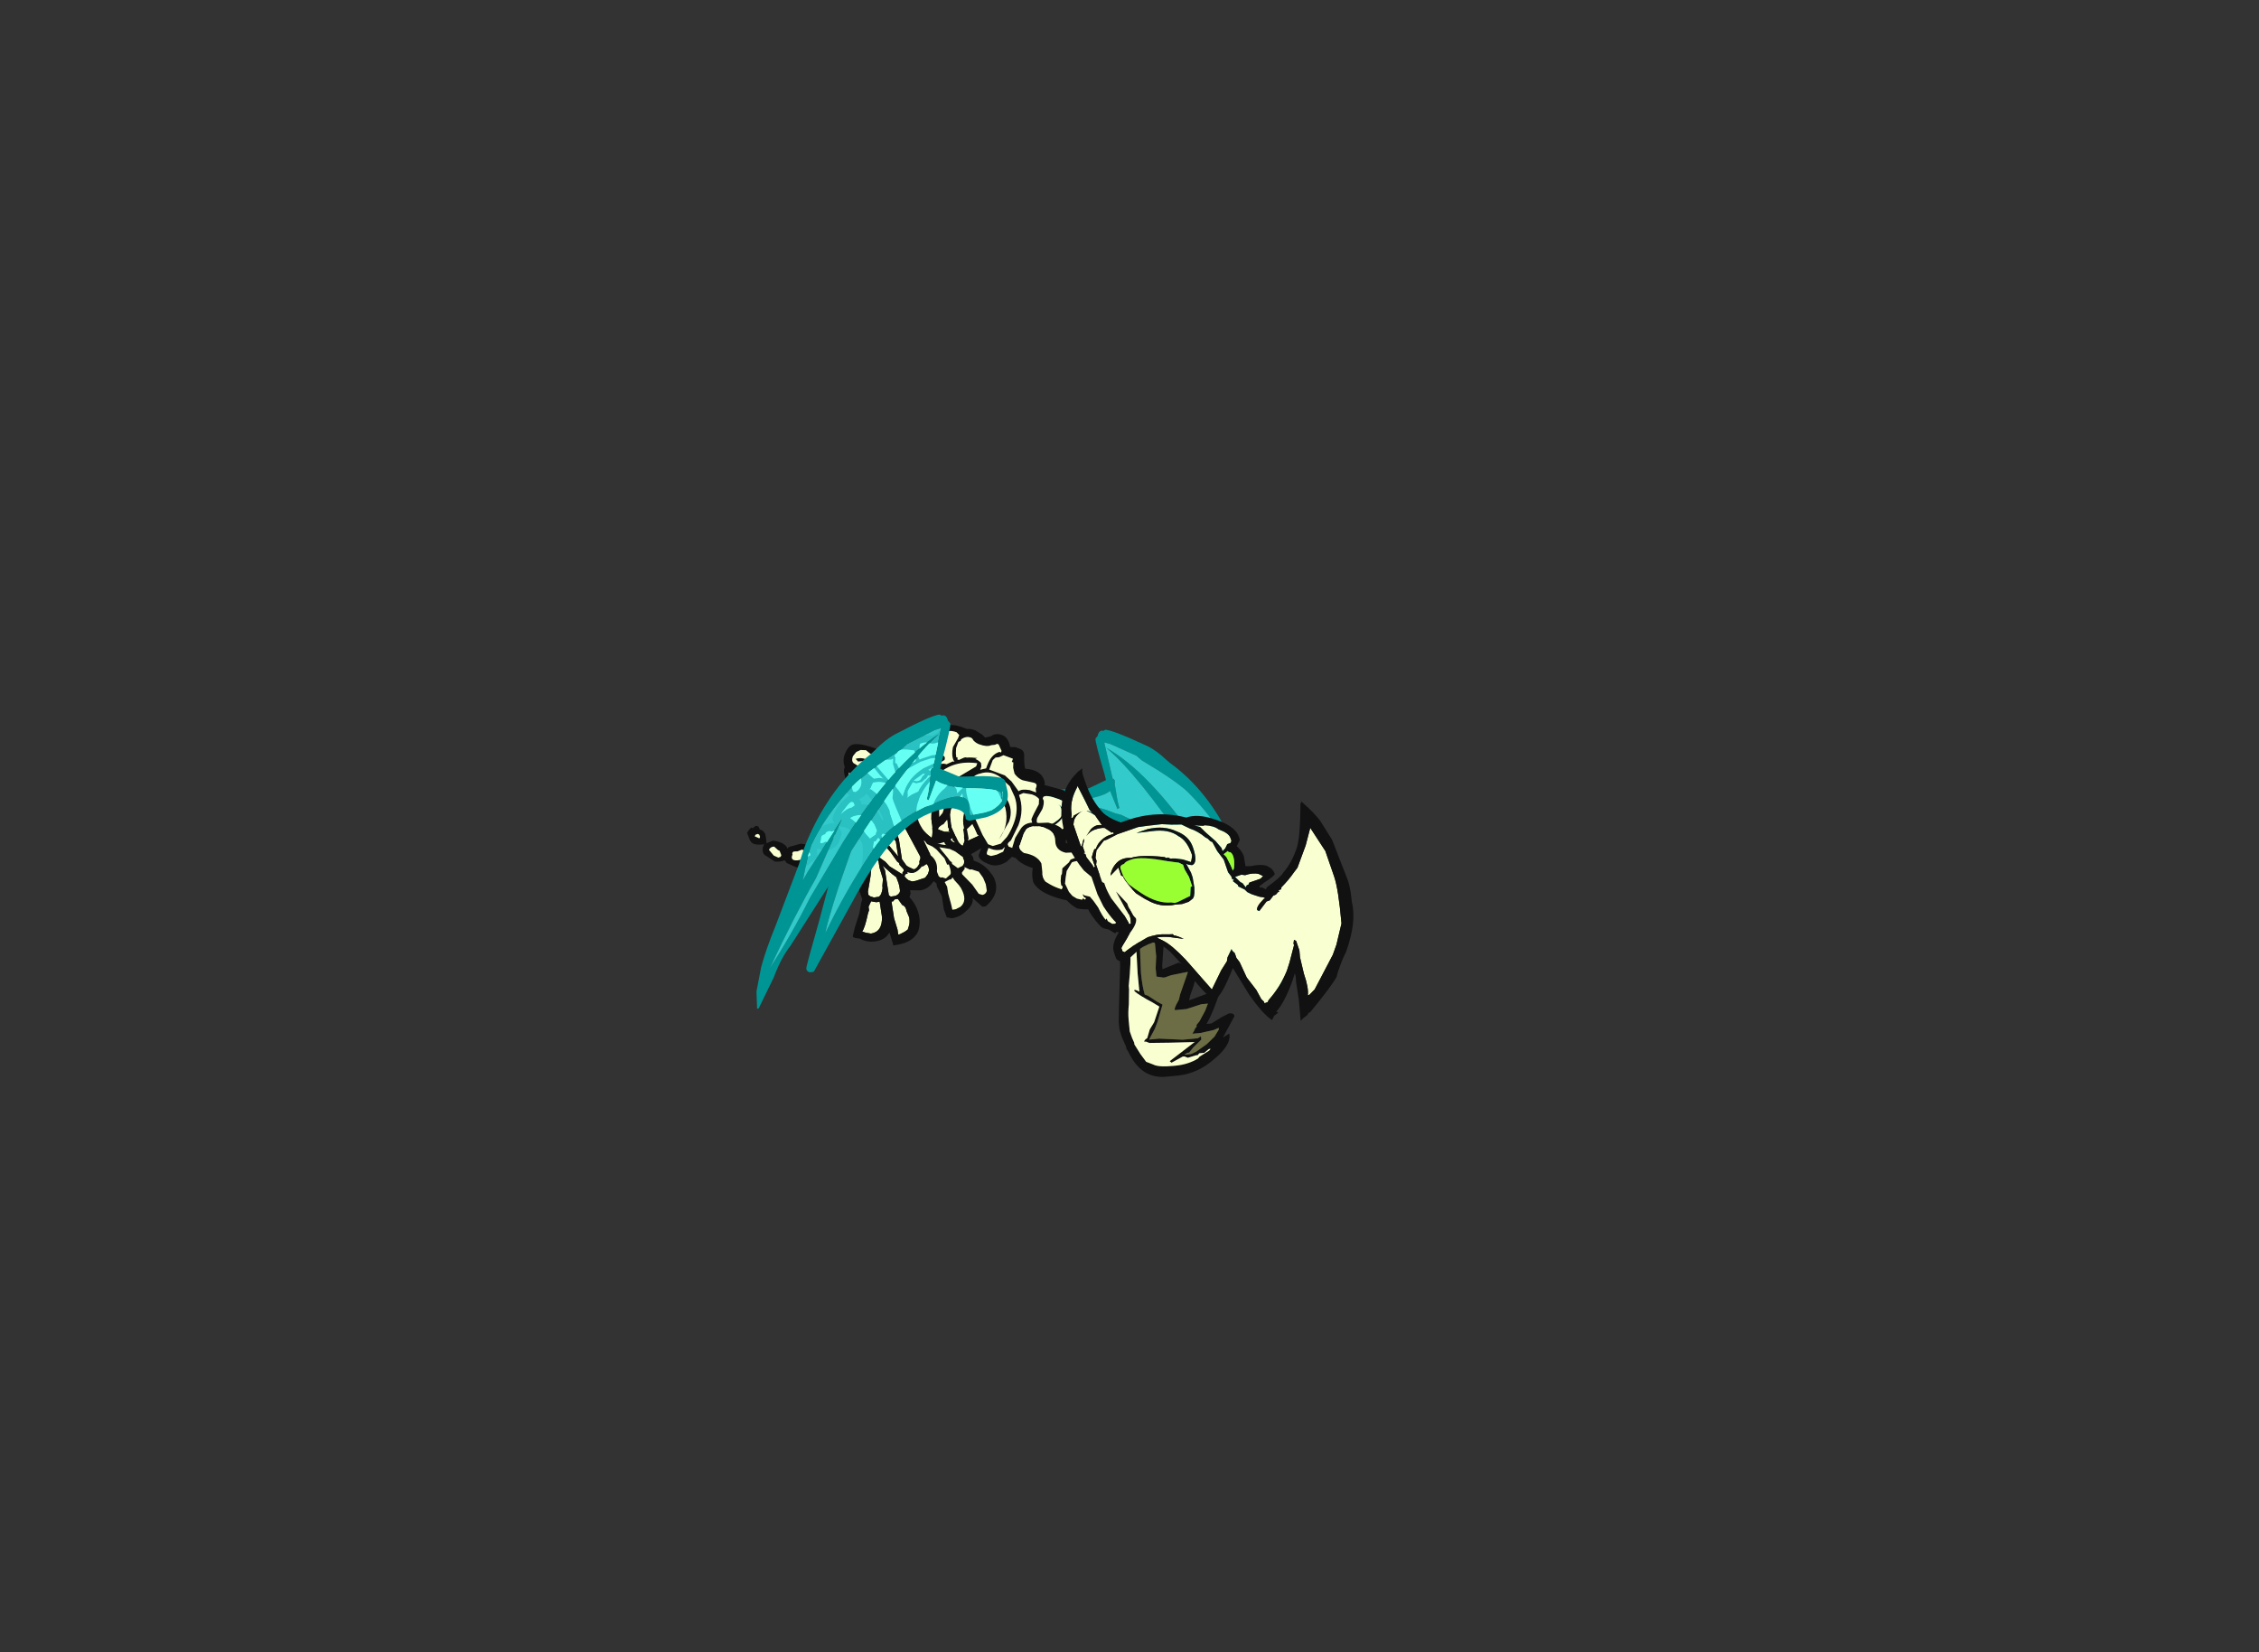 <?xml version="1.0" encoding="UTF-8" standalone="no"?>
<svg xmlns:ffdec="https://www.free-decompiler.com/flash" xmlns:xlink="http://www.w3.org/1999/xlink" ffdec:objectType="frame" height="344.65px" width="471.35px" xmlns="http://www.w3.org/2000/svg">
  <rect width="100%" height="100%" fill="#333333" stroke="none"/>
  <g transform="matrix(1.0, 0.0, 0.0, 1.0, 203.7, 184.4)">
    <use ffdec:characterId="863" ffdec:characterName="a_Dragon2Wing5" height="47.25" transform="matrix(-0.896, -0.234, -0.188, 0.916, 72.7, -20.2)" width="61.25" xlink:href="#sprite0"/>
    <use ffdec:characterId="891" ffdec:characterName="a_Dragon2Tail1" height="25.2" transform="matrix(0.916, 0.399, -0.399, 0.916, -39.015, -30.814)" width="19.95" xlink:href="#sprite1"/>
    <use ffdec:characterId="889" ffdec:characterName="a_Dragon2LegL" height="30.8" transform="matrix(0.988, -0.152, 0.152, 0.988, -21.5, -21.45)" width="22.05" xlink:href="#sprite2"/>
    <use ffdec:characterId="887" ffdec:characterName="a_Dragon2Body" height="26.6" transform="matrix(0.935, 0.35, -0.35, 0.935, -22.089, -41.344)" width="51.1" xlink:href="#sprite3"/>
    <use ffdec:characterId="885" ffdec:characterName="a_Dragon2LegR" height="35.0" transform="matrix(0.988, -0.152, 0.152, 0.988, -30.61, -20.513)" width="19.6" xlink:href="#sprite4"/>
    <use ffdec:characterId="883" ffdec:characterName="a_Dragon2Jaw" height="36.05" transform="matrix(0.995, -0.096, 0.096, 0.995, 27.45, 5.2)" width="24.15" xlink:href="#sprite5"/>
    <use ffdec:characterId="861" ffdec:characterName="a_Dragon2Neck" height="19.95" transform="matrix(-0.515, 0.855, -1.301, -0.784, 37.504, 0.373)" width="13.3" xlink:href="#sprite6"/>
    <use ffdec:characterId="859" ffdec:characterName="a_Dragon2Head2" height="64.75" transform="matrix(0.944, -0.326, 0.326, 0.944, 14.536, -21.481)" width="52.85" xlink:href="#sprite7"/>
    <use ffdec:characterId="863" ffdec:characterName="a_Dragon2Wing5" height="47.25" transform="matrix(0.956, -0.302, 0.228, 0.973, -56.5, -19.9)" width="61.25" xlink:href="#sprite0"/>
  </g>
  <defs>
    <g id="sprite0" transform="matrix(1.0, 0.0, 0.0, 1.0, 0.0, 0.0)">
      <use ffdec:characterId="862" height="6.75" transform="matrix(7.0, 0.0, 0.0, 7.0, 0.0, 0.0)" width="8.75" xlink:href="#shape0"/>
    </g>
    <g id="shape0" transform="matrix(1.0, 0.0, 0.0, 1.0, 0.0, 0.0)">
      <path d="M8.75 2.5 L8.75 2.75 Q8.75 3.35 7.95 3.35 L7.45 3.3 Q7.35 3.25 7.35 3.2 7.4 3.0 7.15 2.85 6.85 2.65 6.15 2.75 5.0 2.95 3.5 4.55 L1.9 6.2 Q1.7 6.2 1.7 6.05 1.7 6.0 2.4 4.8 L2.9 3.9 1.4 5.25 Q1.05 5.5 0.7 6.0 L0.05 6.75 0.0 6.75 0.1 6.25 0.4 5.6 Q0.65 5.15 1.1 4.55 L2.2 3.0 2.45 2.6 2.6 2.4 Q3.65 1.05 5.05 0.5 L5.15 0.45 Q5.6 0.2 5.95 0.15 7.05 -0.05 7.3 0.0 L7.35 0.05 Q7.5 0.05 7.5 0.25 L7.55 0.35 Q7.55 0.45 7.05 1.35 L6.95 1.55 7.45 1.95 8.15 2.15 Q8.6 2.3 8.7 2.4 8.75 2.45 8.75 2.5 M7.5 3.15 L7.95 3.2 8.15 3.2 Q8.4 3.15 8.55 3.0 L8.6 2.85 8.6 2.75 Q8.55 2.9 8.55 2.95 L8.5 2.95 8.55 2.9 8.55 2.8 Q8.55 2.65 7.6 2.35 6.95 2.1 6.75 1.85 L6.4 2.35 6.35 2.3 6.45 2.1 6.65 1.6 Q6.65 1.45 6.75 1.45 L7.25 0.4 7.05 0.4 6.15 0.55 5.95 0.65 Q4.75 1.0 4.3 1.25 3.3 1.85 2.7 2.55 2.55 2.75 2.2 3.5 L2.4 3.3 3.75 2.1 Q3.35 2.6 2.6 3.55 1.7 4.45 0.65 5.7 1.5 4.95 2.3 4.05 L3.65 2.75 Q5.65 0.95 7.15 0.55 6.0 1.1 3.8 3.1 L3.2 4.0 Q2.6 4.95 2.5 5.2 3.4 4.15 4.4 3.3 5.0 2.7 6.25 2.5 L6.45 2.5 Q7.5 2.35 7.55 2.8 7.5 3.0 7.5 3.15" fill="#009595" fill-rule="evenodd" stroke="none"/>
      <path d="M7.5 3.15 Q7.5 3.0 7.55 2.8 7.5 2.35 6.45 2.5 L6.25 2.5 Q5.0 2.7 4.4 3.3 3.4 4.15 2.5 5.2 2.6 4.95 3.2 4.0 L3.8 3.1 Q6.0 1.1 7.15 0.55 5.65 0.95 3.65 2.75 L2.3 4.05 Q1.5 4.95 0.65 5.7 1.7 4.45 2.6 3.55 3.35 2.6 3.75 2.1 L2.4 3.3 2.2 3.5 Q2.55 2.75 2.7 2.55 3.3 1.85 4.3 1.25 4.75 1.0 5.95 0.65 L6.15 0.55 7.05 0.4 7.25 0.4 6.75 1.45 Q6.65 1.45 6.65 1.6 L6.45 2.1 6.35 2.3 6.4 2.35 6.75 1.85 Q6.95 2.1 7.6 2.35 8.55 2.65 8.55 2.8 L8.55 2.9 8.5 2.95 8.55 2.95 Q8.55 2.9 8.6 2.75 L8.6 2.85 8.55 3.0 Q8.4 3.15 8.15 3.2 L7.95 3.2 7.5 3.15" fill="#33ffff" fill-opacity="0.741" fill-rule="evenodd" stroke="none"/>
    </g>
    <g id="sprite1" transform="matrix(1.0, 0.0, 0.0, 1.0, 19.95, 0.0)">
      <use ffdec:characterId="890" height="3.6" transform="matrix(7.0, 0.0, 0.0, 7.0, -19.95, 0.0)" width="2.85" xlink:href="#shape1"/>
    </g>
    <g id="shape1" transform="matrix(1.0, 0.0, 0.0, 1.0, 2.85, 0.0)">
      <path d="M-0.25 0.1 Q-0.1 0.2 -0.1 0.35 L-0.05 0.65 Q-0.1 0.8 -0.2 0.9 -0.05 0.9 -0.05 1.15 0.0 1.25 0.0 1.3 0.0 1.55 -0.15 1.7 -0.25 1.8 -0.3 1.85 L-0.5 1.85 -0.35 1.9 -0.4 1.9 -0.35 1.95 Q-0.25 2.0 -0.25 2.1 -0.15 2.5 -0.5 2.7 L-0.55 2.7 -0.75 2.75 Q-0.7 2.85 -0.65 2.95 -0.65 3.05 -0.75 3.2 -0.85 3.45 -1.1 3.5 L-1.4 3.5 -1.5 3.45 Q-1.6 3.55 -1.75 3.6 L-2.05 3.55 Q-2.2 3.55 -2.25 3.35 L-2.25 3.25 Q-2.3 3.3 -2.45 3.35 -2.6 3.4 -2.7 3.3 L-2.85 3.15 Q-2.85 3.05 -2.8 2.95 L-2.75 2.95 Q-2.7 2.8 -2.6 2.85 L-2.55 2.9 -2.45 2.9 -2.35 2.95 -2.25 3.1 -2.2 3.2 -2.05 3.05 Q-1.7 2.95 -1.55 3.1 L-1.55 3.05 -1.5 3.0 -1.25 2.8 -1.05 2.75 -0.95 2.75 -1.0 2.55 Q-1.0 2.4 -0.95 2.25 -0.9 2.05 -0.75 1.95 L-0.7 1.9 -0.6 1.85 -0.55 1.85 Q-0.7 1.8 -0.7 1.65 L-0.7 1.5 Q-0.7 1.3 -0.6 1.1 L-0.5 0.9 Q-0.6 0.9 -0.7 0.8 -0.8 0.65 -0.7 0.65 L-0.75 0.55 -0.8 0.5 Q-1.15 0.1 -0.75 0.05 L-0.6 0.05 -0.6 0.0 Q-0.35 -0.05 -0.25 0.1 M-0.7 0.1 L-0.8 0.15 Q-0.8 0.35 -0.65 0.5 L-0.45 0.75 Q-0.35 0.75 -0.35 0.7 -0.3 0.65 -0.3 0.5 -0.35 0.25 -0.55 0.2 L-0.7 0.1 M-0.3 1.05 L-0.35 1.05 Q-0.4 1.05 -0.45 1.25 L-0.5 1.45 -0.5 1.6 -0.4 1.7 -0.3 1.65 -0.3 1.55 -0.25 1.55 -0.25 1.5 -0.2 1.4 -0.2 1.15 Q-0.25 1.1 -0.3 1.05 M-1.85 3.45 L-1.8 3.45 Q-1.75 3.45 -1.7 3.45 L-1.65 3.4 -1.65 3.35 -1.75 3.25 -1.8 3.25 -1.95 3.2 Q-2.05 3.25 -2.05 3.35 L-1.85 3.45 M-2.55 3.05 L-2.6 3.1 -2.6 3.15 -2.45 3.15 -2.45 3.1 -2.5 3.05 -2.55 3.05 M-0.7 2.2 L-0.7 2.25 -0.75 2.3 Q-0.8 2.35 -0.75 2.45 -0.75 2.65 -0.6 2.45 L-0.55 2.45 -0.45 2.3 Q-0.4 2.2 -0.45 2.15 L-0.45 2.05 -0.5 2.05 -0.55 2.1 Q-0.65 2.1 -0.7 2.2 M-0.95 2.95 L-1.15 2.95 Q-1.2 3.0 -1.25 3.05 L-1.35 3.1 Q-1.4 3.15 -1.35 3.2 -1.35 3.4 -1.15 3.3 L-1.0 3.2 -0.85 3.0 -0.9 2.95 -0.95 2.95" fill="#111111" fill-rule="evenodd" stroke="none"/>
      <path d="M-0.3 1.05 Q-0.25 1.1 -0.2 1.15 L-0.2 1.4 -0.25 1.5 -0.25 1.55 -0.3 1.55 -0.3 1.65 -0.4 1.7 -0.5 1.6 -0.5 1.45 -0.45 1.25 Q-0.4 1.05 -0.35 1.05 L-0.3 1.05 M-0.7 0.1 L-0.55 0.2 Q-0.35 0.25 -0.3 0.5 -0.3 0.65 -0.35 0.7 -0.35 0.75 -0.45 0.75 L-0.65 0.5 Q-0.8 0.35 -0.8 0.15 L-0.7 0.1 M-2.55 3.05 L-2.5 3.05 -2.45 3.1 -2.45 3.15 -2.6 3.15 -2.6 3.1 -2.55 3.05 M-1.85 3.45 L-2.05 3.35 Q-2.05 3.25 -1.95 3.2 L-1.8 3.25 -1.75 3.25 -1.65 3.35 -1.65 3.4 -1.7 3.45 Q-1.75 3.45 -1.8 3.45 L-1.85 3.45 M-0.95 2.95 L-0.9 2.95 -0.85 3.0 -1.0 3.2 -1.15 3.3 Q-1.35 3.4 -1.35 3.2 -1.4 3.15 -1.35 3.1 L-1.25 3.05 Q-1.2 3.0 -1.15 2.95 L-0.95 2.95 M-0.7 2.2 Q-0.65 2.1 -0.55 2.1 L-0.5 2.05 -0.45 2.05 -0.45 2.15 Q-0.4 2.2 -0.45 2.3 L-0.55 2.45 -0.6 2.45 Q-0.75 2.65 -0.75 2.45 -0.8 2.35 -0.75 2.3 L-0.7 2.25 -0.7 2.2" fill="#faffd2" fill-rule="evenodd" stroke="none"/>
    </g>
    <g id="sprite2" transform="matrix(1.0, 0.0, 0.0, 1.0, 0.0, 0.0)">
      <use ffdec:characterId="888" height="4.4" transform="matrix(7.0, 0.0, 0.0, 7.0, 0.0, 0.0)" width="3.15" xlink:href="#shape2"/>
    </g>
    <g id="shape2" transform="matrix(1.0, 0.0, 0.0, 1.0, 0.0, 0.0)">
      <path d="M3.1 2.1 Q3.1 2.4 2.8 2.5 L2.55 2.6 2.6 2.7 2.6 2.8 Q2.9 2.95 3.05 3.25 3.15 3.4 3.15 3.6 3.15 3.95 2.75 4.2 L2.65 4.2 2.4 3.9 Q2.4 4.1 2.15 4.25 1.95 4.4 1.7 4.4 L1.55 4.35 1.5 4.1 1.5 3.7 1.4 3.4 1.4 3.3 1.25 3.15 Q1.2 3.05 1.1 2.55 1.0 2.15 0.9 1.9 0.75 1.75 0.45 1.65 L0.3 1.65 Q0.05 1.7 0.0 1.65 0.0 1.55 0.05 1.35 0.15 1.05 0.3 1.05 0.55 0.7 0.95 0.95 L1.3 1.2 1.3 1.15 Q1.15 0.95 0.75 0.7 L0.35 0.5 Q0.3 0.4 0.35 0.35 0.35 0.25 0.5 0.15 0.6 0.1 0.7 0.05 1.05 -0.05 1.2 0.1 1.35 0.15 1.55 0.35 L1.95 0.8 2.75 1.55 Q2.95 1.55 3.0 1.75 3.1 1.9 3.1 2.1 M1.8 1.4 L1.85 1.5 2.05 1.95 Q2.1 1.95 2.25 2.05 L2.45 2.05 Q2.55 2.0 2.5 1.85 L2.5 1.65 1.9 1.1 Q1.25 0.55 1.2 0.45 L1.15 0.25 1.15 0.2 Q1.1 0.15 1.0 0.1 L0.95 0.1 Q0.8 0.1 0.6 0.2 L0.55 0.4 0.6 0.4 Q0.95 0.5 1.15 0.65 L1.25 0.75 1.3 0.85 1.5 1.05 1.8 1.4 M1.75 1.6 L1.7 1.5 1.65 1.45 Q1.55 1.4 1.45 1.4 L1.4 1.4 1.35 1.45 Q1.3 1.45 1.3 1.5 L1.3 1.55 1.45 1.6 Q1.7 1.75 1.9 1.85 L1.85 1.75 1.75 1.6 M0.45 1.2 Q0.35 1.25 0.3 1.35 L0.45 1.4 0.8 1.55 0.9 1.6 1.05 1.7 1.1 1.6 Q1.1 1.55 1.15 1.5 1.15 1.45 1.15 1.4 L1.0 1.25 Q1.0 1.2 0.95 1.2 0.7 1.05 0.5 1.2 0.5 1.15 0.45 1.2 M1.15 1.75 L1.2 1.85 Q1.3 2.0 1.45 2.05 L1.65 2.15 1.8 2.2 2.2 2.3 2.2 2.15 2.05 2.1 1.95 2.0 1.7 1.85 1.2 1.6 1.2 1.7 1.15 1.75 M1.25 2.0 L1.15 1.95 Q1.25 2.15 1.35 2.4 L1.35 2.45 1.4 2.65 1.5 3.1 1.55 3.15 1.6 3.15 1.7 3.2 1.85 3.1 Q1.9 3.05 1.85 2.8 L1.8 2.8 1.75 2.6 1.55 2.3 1.45 2.2 1.3 2.1 1.25 2.0 M2.65 1.9 Q2.6 2.1 2.5 2.15 L2.3 2.2 2.3 2.3 Q2.35 2.35 2.4 2.4 L2.45 2.4 2.5 2.35 2.6 2.3 2.8 2.15 2.9 1.95 2.85 1.9 Q2.8 1.8 2.75 1.8 2.7 1.8 2.7 1.85 L2.65 1.85 2.65 1.9 M1.7 2.35 L1.85 2.6 1.9 2.7 1.95 2.75 1.95 2.8 2.1 2.95 2.25 2.9 Q2.35 2.8 2.3 2.7 L2.3 2.65 2.1 2.45 1.95 2.35 1.65 2.25 1.7 2.35 M1.65 3.3 L1.7 3.45 1.7 3.65 Q1.75 4.05 1.75 4.15 L1.85 4.15 2.0 4.1 Q2.25 3.95 2.1 3.55 L2.05 3.45 1.95 3.3 1.9 3.2 1.85 3.25 1.8 3.25 1.65 3.3 M2.25 3.05 L2.2 3.1 2.2 3.15 2.45 3.5 2.6 3.8 2.7 3.85 Q2.65 3.9 2.7 3.85 2.8 3.85 2.85 3.75 L2.85 3.55 2.8 3.35 2.7 3.15 Q2.6 3.1 2.5 3.05 L2.45 3.05 2.3 2.95 2.3 3.0 2.25 3.05" fill="#111111" fill-rule="evenodd" stroke="none"/>
      <path d="M2.25 3.05 L2.3 3.0 2.3 2.95 2.45 3.05 2.5 3.05 Q2.6 3.1 2.7 3.15 L2.8 3.35 2.85 3.55 2.85 3.75 Q2.8 3.85 2.7 3.85 2.65 3.9 2.7 3.85 L2.6 3.8 2.45 3.5 2.2 3.15 2.2 3.1 2.25 3.05 M1.65 3.3 L1.8 3.25 1.85 3.25 1.9 3.2 1.95 3.3 2.05 3.45 2.1 3.55 Q2.25 3.95 2.0 4.1 L1.85 4.15 1.75 4.15 Q1.75 4.05 1.7 3.65 L1.7 3.45 1.65 3.3 M1.7 2.35 L1.65 2.25 1.95 2.35 2.1 2.45 2.3 2.65 2.3 2.7 Q2.35 2.8 2.25 2.9 L2.1 2.95 1.95 2.8 1.95 2.75 1.9 2.7 1.85 2.6 1.7 2.35 M2.65 1.9 L2.65 1.85 2.7 1.85 Q2.7 1.8 2.75 1.8 2.8 1.8 2.85 1.9 L2.9 1.95 2.8 2.15 2.6 2.3 2.5 2.35 2.45 2.4 2.4 2.4 Q2.35 2.35 2.3 2.3 L2.3 2.2 2.5 2.15 Q2.6 2.1 2.65 1.9 M1.25 2.0 L1.3 2.1 1.45 2.2 1.55 2.3 1.75 2.6 1.8 2.8 1.85 2.8 Q1.9 3.05 1.85 3.1 L1.7 3.2 1.6 3.15 1.55 3.15 1.5 3.1 1.4 2.65 1.35 2.45 1.35 2.4 Q1.25 2.15 1.15 1.95 L1.25 2.0 M1.15 1.75 L1.2 1.7 1.2 1.6 1.7 1.85 1.95 2.0 2.05 2.1 2.2 2.15 2.2 2.3 1.8 2.2 1.65 2.15 1.45 2.05 Q1.3 2.0 1.2 1.85 L1.15 1.75 M0.45 1.2 Q0.5 1.15 0.5 1.2 0.7 1.05 0.95 1.2 1.0 1.2 1.0 1.25 L1.15 1.4 Q1.15 1.45 1.15 1.5 1.1 1.55 1.1 1.6 L1.05 1.7 0.9 1.6 0.8 1.55 0.45 1.4 0.3 1.35 Q0.35 1.25 0.45 1.2 M1.75 1.6 L1.85 1.75 1.9 1.85 Q1.7 1.75 1.45 1.6 L1.3 1.55 1.3 1.5 Q1.3 1.45 1.35 1.45 L1.4 1.4 1.45 1.4 Q1.55 1.4 1.65 1.45 L1.7 1.5 1.75 1.6 M1.8 1.4 L1.5 1.05 1.3 0.85 1.25 0.75 1.15 0.65 Q0.95 0.5 0.6 0.4 L0.55 0.4 0.6 0.2 Q0.8 0.1 0.95 0.1 L1.0 0.1 Q1.1 0.15 1.15 0.2 L1.15 0.25 1.2 0.45 Q1.25 0.55 1.9 1.1 L2.5 1.65 2.5 1.85 Q2.55 2.0 2.45 2.05 L2.25 2.05 Q2.1 1.95 2.05 1.95 L1.85 1.5 1.8 1.4" fill="#faffd2" fill-rule="evenodd" stroke="none"/>
    </g>
    <g id="sprite3" transform="matrix(1.0, 0.0, 0.0, 1.0, 25.55, 13.3)">
      <use ffdec:characterId="886" height="3.8" transform="matrix(7.0, 0.0, 0.0, 7.0, -25.55, -13.3)" width="7.3" xlink:href="#shape3"/>
    </g>
    <g id="shape3" transform="matrix(1.0, 0.0, 0.0, 1.0, 3.65, 1.9)">
      <path d="M0.55 -1.9 Q0.75 -1.9 0.9 -1.65 L1.05 -1.7 1.2 -1.7 Q1.35 -1.7 1.4 -1.5 1.5 -1.25 1.55 -1.2 2.05 -1.35 2.25 -1.0 L2.25 -0.95 2.3 -0.95 2.85 -1.0 Q3.65 -0.8 3.65 -0.15 3.65 0.15 3.15 0.7 L2.9 1.0 2.75 1.15 Q2.5 1.4 2.15 1.4 L2.1 1.4 2.0 1.6 Q1.8 1.85 1.55 1.85 1.2 1.85 1.15 1.7 L1.15 1.45 0.95 1.55 Q0.85 1.6 0.85 1.65 L0.75 1.8 0.55 1.8 Q0.2 1.8 0.1 1.75 L0.05 1.7 Q-0.2 1.9 -0.3 1.9 -0.45 1.9 -0.7 1.8 L-1.0 1.6 -1.1 1.7 -1.3 1.75 Q-1.8 1.75 -2.05 1.25 L-2.1 1.0 -2.4 0.85 -2.8 0.7 Q-2.85 0.8 -3.05 0.8 -3.4 0.8 -3.55 0.6 -3.65 0.45 -3.65 0.3 -3.65 0.05 -3.55 -0.05 -3.4 -0.2 -2.75 -0.2 L-2.5 -0.25 -2.45 -0.35 Q-2.45 -0.45 -2.35 -0.55 L-2.3 -0.55 -2.2 -0.65 -2.0 -0.7 -1.95 -0.75 -1.95 -0.8 Q-1.95 -1.0 -1.4 -1.15 -1.3 -1.25 -1.25 -1.35 -1.15 -1.7 -0.65 -1.7 L-0.5 -1.7 Q-0.4 -1.75 -0.25 -1.75 L0.0 -1.7 0.1 -1.65 0.25 -1.75 Q0.35 -1.9 0.55 -1.9 M0.8 -1.35 L0.7 -1.25 0.6 -1.2 0.55 -1.1 0.55 -0.8 1.05 -0.8 1.3 -0.7 1.6 -0.5 Q1.65 -0.6 1.9 -0.65 L2.1 -0.65 2.05 -0.75 2.05 -0.8 Q2.05 -0.9 1.95 -0.9 L1.6 -0.85 Q1.45 -0.85 1.3 -0.95 L1.2 -1.1 1.15 -1.25 1.1 -1.25 1.1 -1.35 0.8 -1.35 M0.7 -1.4 L0.7 -1.45 0.55 -1.6 0.5 -1.6 0.45 -1.55 0.35 -1.5 Q0.25 -1.4 0.0 -1.4 -0.1 -1.4 -0.2 -1.45 -0.25 -1.5 -0.3 -1.5 -0.45 -1.5 -0.55 -1.35 L-0.55 -1.3 -0.6 -1.25 -0.6 -1.05 -0.55 -0.9 -0.5 -0.8 -0.45 -0.8 -0.45 -0.75 -0.4 -0.75 -0.3 -0.85 Q-0.25 -0.9 -0.2 -0.9 -0.1 -0.95 0.1 -1.0 L0.05 -0.95 Q0.15 -0.95 0.25 -0.9 L0.3 -0.8 0.3 -0.7 0.45 -0.8 0.45 -0.9 Q0.45 -1.25 0.65 -1.4 L0.7 -1.4 M0.15 -0.85 Q-0.55 -0.7 -0.85 -0.1 -1.1 0.3 -1.1 0.75 L-1.1 0.85 Q-1.1 1.1 -0.95 1.3 -0.75 1.6 -0.35 1.7 L-0.4 1.5 -0.55 1.2 Q-0.65 0.95 -0.65 0.75 -0.65 0.45 -0.5 0.2 L-0.4 -0.05 -0.25 -0.25 0.15 -0.75 0.15 -0.85 M0.1 -0.05 Q0.1 0.05 0.45 0.5 L1.05 1.1 1.3 1.3 1.45 1.3 1.65 1.15 1.75 0.9 Q1.8 0.7 1.8 0.45 1.8 0.0 1.55 -0.3 L1.3 -0.55 1.05 -0.65 0.95 -0.7 Q0.6 -0.8 0.35 -0.6 0.1 -0.45 0.1 -0.05 M0.25 -0.15 L0.25 -0.2 Q0.25 -0.4 0.45 -0.45 0.65 -0.5 0.95 -0.4 L1.05 -0.35 1.3 -0.2 Q1.65 0.05 1.65 0.45 L1.55 1.05 Q1.7 0.55 1.4 0.1 L1.05 -0.25 Q0.9 -0.35 0.7 -0.35 0.55 -0.35 0.4 -0.25 0.3 -0.2 0.25 -0.15 M2.0 -0.55 L1.75 -0.5 1.65 -0.4 Q1.95 -0.05 1.95 0.45 L1.9 0.95 1.85 1.05 1.85 1.1 1.9 1.15 2.1 1.15 Q2.3 1.15 2.4 1.05 L2.55 0.95 Q2.6 0.85 2.7 0.75 L2.7 0.65 2.5 0.45 Q2.3 0.25 2.25 0.15 2.25 0.0 2.3 -0.35 L2.25 -0.5 Q2.15 -0.55 2.05 -0.55 L2.0 -0.55 M2.8 -0.55 Q3.1 -0.55 3.1 -0.25 3.1 -0.1 2.9 0.15 L2.7 0.4 Q2.8 0.5 2.8 0.6 L2.8 0.65 2.9 0.55 3.05 0.3 Q3.3 0.05 3.35 -0.15 3.35 -0.35 3.25 -0.5 3.1 -0.7 2.8 -0.7 2.4 -0.7 2.35 -0.6 L2.35 -0.55 2.4 -0.5 Q2.45 -0.4 2.45 -0.25 L2.4 0.05 Q2.4 0.2 2.6 0.35 L2.65 0.3 2.7 0.3 2.85 0.1 Q3.05 -0.15 3.05 -0.25 L3.0 -0.4 Q2.95 -0.55 2.8 -0.55 M1.75 1.3 Q1.6 1.4 1.45 1.4 L1.35 1.4 1.35 1.5 Q1.35 1.6 1.4 1.6 L1.5 1.6 1.65 1.5 1.8 1.35 1.8 1.2 1.75 1.3 M0.35 0.5 L0.1 0.25 0.05 0.15 0.0 0.35 -0.05 0.45 -0.1 0.7 Q-0.1 0.85 0.05 1.1 L0.1 1.2 0.4 1.5 Q0.5 1.6 0.6 1.6 L0.6 1.45 0.45 1.15 0.45 1.1 Q0.3 0.85 0.3 0.6 L0.35 0.5 M0.55 1.1 L0.7 1.35 0.7 1.4 0.95 1.15 0.9 1.15 0.65 0.9 0.55 1.1 M0.0 1.25 L-0.1 1.05 -0.15 1.2 -0.2 1.25 -0.25 1.35 -0.25 1.4 -0.05 1.4 0.1 1.35 0.05 1.35 0.05 1.3 0.0 1.25 M0.25 1.5 L0.2 1.55 Q0.25 1.6 0.35 1.6 L0.25 1.55 0.25 1.5 M-2.2 -0.3 L-2.25 -0.2 -2.2 -0.15 -2.15 0.0 -2.1 0.0 -1.9 0.2 -1.75 -0.1 -1.6 -0.25 -1.6 -0.3 -1.65 -0.35 -1.7 -0.45 -1.7 -0.5 -1.75 -0.55 -1.95 -0.5 Q-2.15 -0.45 -2.2 -0.35 L-2.2 -0.3 M-2.3 -0.05 L-2.55 0.05 -2.95 0.0 -3.1 -0.05 -3.25 0.0 -3.35 0.1 -3.4 0.25 Q-3.4 0.45 -3.25 0.45 L-3.05 0.5 Q-2.85 0.55 -2.75 0.6 L-2.35 0.75 -2.15 0.8 Q-2.1 0.85 -2.05 0.85 L-2.05 0.7 -2.45 0.5 Q-2.85 0.25 -3.0 0.25 L-3.2 0.35 -3.3 0.3 Q-3.05 0.1 -2.6 0.3 L-2.15 0.55 -2.05 0.6 -1.95 0.3 -2.05 0.25 -2.2 0.05 -2.25 -0.1 -2.3 -0.05 M-1.65 -0.75 L-1.6 -0.6 -1.6 -0.45 -1.5 -0.35 -1.45 -0.4 -1.2 -0.6 -1.0 -0.7 Q-0.8 -0.75 -0.8 -0.6 L-1.15 -0.15 -1.05 -0.15 Q-1.0 -0.15 -0.95 -0.35 -0.85 -0.5 -0.7 -0.5 L-0.55 -0.65 -0.5 -0.65 Q-0.65 -0.75 -0.7 -1.05 L-0.65 -1.35 -0.65 -1.45 -0.75 -1.5 Q-1.05 -1.5 -1.1 -1.3 L-1.05 -1.25 Q-1.05 -1.1 -1.1 -1.05 L-1.2 -1.0 Q-1.3 -0.9 -1.5 -0.9 -1.6 -0.85 -1.65 -0.8 L-1.65 -0.75 M-1.2 -0.5 L-1.45 -0.3 -1.75 0.05 -1.9 0.4 Q-1.95 0.6 -1.95 0.8 -1.95 1.1 -1.75 1.3 -1.6 1.45 -1.3 1.5 L-1.55 1.05 Q-1.6 0.85 -1.6 0.65 -1.6 0.25 -1.3 -0.15 L-0.95 -0.5 Q-0.95 -0.65 -1.1 -0.55 L-1.2 -0.5 M-1.25 0.0 L-1.45 0.3 Q-1.25 0.3 -1.25 0.1 L-1.2 0.0 -1.25 0.0 M-1.05 0.0 L-1.1 0.0 Q-1.1 0.1 -1.15 0.15 L-1.2 0.25 -1.35 0.35 -1.45 0.35 -1.5 0.65 -1.45 0.8 -1.45 0.85 -1.35 0.7 -1.2 0.55 -1.2 0.5 Q-1.15 0.2 -1.0 -0.05 L-1.05 0.0 M-0.3 0.0 L-0.15 0.1 -0.1 0.2 0.0 0.0 0.0 -0.35 -0.1 -0.25 -0.3 0.0 M-0.45 0.8 L-0.35 1.05 -0.3 0.9 Q-0.3 0.7 -0.35 0.5 L-0.45 0.8" fill="#111111" fill-rule="evenodd" stroke="none"/>
      <path d="M-0.3 0.0 L-0.1 -0.25 0.0 -0.35 0.0 0.0 -0.1 0.2 -0.15 0.1 -0.3 0.0 M-1.05 0.0 L-1.0 -0.05 Q-1.15 0.2 -1.2 0.5 L-1.2 0.55 -1.35 0.7 -1.45 0.85 -1.45 0.8 -1.5 0.65 -1.45 0.35 -1.35 0.35 -1.2 0.25 -1.15 0.15 Q-1.1 0.1 -1.1 0.0 L-1.05 0.0 M-1.25 0.0 L-1.2 0.0 -1.25 0.1 Q-1.25 0.3 -1.45 0.3 L-1.25 0.0 M-1.2 -0.5 L-1.1 -0.55 Q-0.95 -0.65 -0.95 -0.5 L-1.3 -0.15 Q-1.6 0.25 -1.6 0.65 -1.6 0.85 -1.55 1.05 L-1.3 1.5 Q-1.6 1.45 -1.75 1.3 -1.95 1.1 -1.95 0.8 -1.95 0.6 -1.9 0.4 L-1.75 0.05 -1.45 -0.3 -1.2 -0.5 M-1.65 -0.75 L-1.65 -0.8 Q-1.6 -0.85 -1.5 -0.9 -1.3 -0.9 -1.2 -1.0 L-1.1 -1.05 Q-1.05 -1.1 -1.05 -1.25 L-1.1 -1.3 Q-1.05 -1.5 -0.75 -1.5 L-0.65 -1.45 -0.65 -1.35 -0.7 -1.05 Q-0.65 -0.75 -0.5 -0.65 L-0.55 -0.65 -0.7 -0.5 Q-0.85 -0.5 -0.95 -0.35 -1.0 -0.15 -1.05 -0.15 L-1.15 -0.15 -0.8 -0.6 Q-0.8 -0.75 -1.0 -0.7 L-1.2 -0.6 -1.45 -0.4 -1.5 -0.35 -1.6 -0.45 -1.6 -0.6 -1.65 -0.75 M-2.3 -0.05 L-2.25 -0.1 -2.2 0.05 -2.05 0.25 -1.95 0.3 -2.05 0.6 -2.15 0.55 -2.6 0.3 Q-3.05 0.1 -3.3 0.3 L-3.2 0.35 -3.0 0.25 Q-2.85 0.25 -2.45 0.5 L-2.05 0.7 -2.05 0.85 Q-2.1 0.85 -2.15 0.8 L-2.35 0.75 -2.75 0.6 Q-2.85 0.55 -3.05 0.5 L-3.25 0.45 Q-3.4 0.45 -3.4 0.25 L-3.35 0.1 -3.25 0.0 -3.1 -0.05 -2.95 0.0 -2.55 0.05 -2.3 -0.05 M-2.2 -0.3 L-2.2 -0.35 Q-2.15 -0.45 -1.95 -0.5 L-1.75 -0.55 -1.7 -0.5 -1.7 -0.45 -1.65 -0.35 -1.6 -0.3 -1.6 -0.25 -1.75 -0.1 -1.9 0.2 -2.1 0.0 -2.15 0.0 -2.2 -0.15 -2.25 -0.2 -2.2 -0.3 M0.25 1.5 L0.25 1.55 0.35 1.6 Q0.25 1.6 0.2 1.55 L0.25 1.5 M0.0 1.25 L0.05 1.3 0.05 1.35 0.1 1.35 -0.05 1.4 -0.25 1.4 -0.25 1.35 -0.2 1.25 -0.15 1.2 -0.1 1.05 0.0 1.25 M0.55 1.1 L0.65 0.9 0.9 1.15 0.95 1.15 0.7 1.4 0.7 1.35 0.55 1.1 M0.35 0.5 L0.3 0.6 Q0.3 0.85 0.45 1.1 L0.45 1.15 0.6 1.45 0.6 1.6 Q0.5 1.6 0.4 1.5 L0.1 1.2 0.05 1.1 Q-0.1 0.85 -0.1 0.7 L-0.05 0.45 0.0 0.35 0.05 0.15 0.1 0.25 0.35 0.5 M1.75 1.3 L1.8 1.2 1.8 1.35 1.65 1.5 1.5 1.6 1.4 1.6 Q1.35 1.6 1.35 1.5 L1.35 1.4 1.45 1.4 Q1.6 1.4 1.75 1.3 M2.8 -0.55 Q2.95 -0.55 3.0 -0.4 L3.05 -0.25 Q3.05 -0.15 2.85 0.1 L2.7 0.3 2.65 0.3 2.6 0.35 Q2.4 0.2 2.4 0.05 L2.45 -0.25 Q2.45 -0.4 2.4 -0.5 L2.35 -0.55 2.35 -0.6 Q2.4 -0.7 2.8 -0.7 3.1 -0.7 3.25 -0.5 3.35 -0.35 3.35 -0.15 3.3 0.05 3.05 0.3 L2.9 0.55 2.8 0.65 2.8 0.6 Q2.8 0.5 2.7 0.4 L2.9 0.15 Q3.1 -0.1 3.1 -0.25 3.1 -0.55 2.8 -0.55 M2.0 -0.55 L2.05 -0.55 Q2.15 -0.55 2.25 -0.5 L2.3 -0.35 Q2.25 0.0 2.25 0.15 2.3 0.25 2.5 0.45 L2.7 0.65 2.7 0.75 Q2.6 0.85 2.55 0.95 L2.4 1.05 Q2.3 1.15 2.1 1.15 L1.9 1.15 1.85 1.1 1.85 1.05 1.9 0.95 1.95 0.45 Q1.95 -0.05 1.65 -0.4 L1.75 -0.5 2.0 -0.55 M0.25 -0.15 Q0.3 -0.2 0.4 -0.25 0.55 -0.35 0.7 -0.35 0.9 -0.35 1.05 -0.25 L1.4 0.1 Q1.7 0.55 1.55 1.05 L1.65 0.45 Q1.65 0.05 1.3 -0.2 L1.05 -0.35 0.95 -0.4 Q0.65 -0.5 0.45 -0.45 0.25 -0.4 0.25 -0.2 L0.25 -0.15 M0.1 -0.05 Q0.1 -0.45 0.35 -0.6 0.6 -0.8 0.95 -0.7 L1.05 -0.65 1.3 -0.55 1.55 -0.3 Q1.8 0.0 1.8 0.45 1.8 0.7 1.75 0.9 L1.65 1.15 1.45 1.3 1.3 1.3 1.05 1.1 0.45 0.5 Q0.1 0.05 0.1 -0.05 M0.15 -0.85 L0.15 -0.75 -0.25 -0.25 -0.4 -0.05 -0.5 0.2 Q-0.65 0.45 -0.65 0.75 -0.65 0.95 -0.55 1.2 L-0.4 1.5 -0.35 1.7 Q-0.75 1.6 -0.95 1.3 -1.1 1.1 -1.1 0.85 L-1.1 0.75 Q-1.1 0.3 -0.85 -0.1 -0.55 -0.7 0.15 -0.85 M0.7 -1.4 L0.65 -1.4 Q0.45 -1.25 0.45 -0.9 L0.45 -0.8 0.3 -0.7 0.3 -0.8 0.25 -0.9 Q0.15 -0.95 0.05 -0.95 L0.1 -1.0 Q-0.1 -0.95 -0.2 -0.9 -0.25 -0.9 -0.3 -0.85 L-0.4 -0.75 -0.45 -0.75 -0.45 -0.8 -0.5 -0.8 -0.55 -0.9 -0.6 -1.05 -0.6 -1.25 -0.55 -1.3 -0.55 -1.35 Q-0.45 -1.5 -0.3 -1.5 -0.25 -1.5 -0.2 -1.45 -0.1 -1.4 0.0 -1.4 0.25 -1.4 0.35 -1.5 L0.45 -1.55 0.5 -1.6 0.55 -1.6 0.7 -1.45 0.7 -1.4 M0.8 -1.35 L1.1 -1.35 1.1 -1.25 1.15 -1.25 1.2 -1.1 1.3 -0.95 Q1.45 -0.85 1.6 -0.85 L1.95 -0.9 Q2.05 -0.9 2.05 -0.8 L2.05 -0.75 2.1 -0.65 1.9 -0.65 Q1.65 -0.6 1.6 -0.5 L1.3 -0.7 1.05 -0.8 0.55 -0.8 0.55 -1.1 0.6 -1.2 0.7 -1.25 0.8 -1.35" fill="#faffd2" fill-rule="evenodd" stroke="none"/>
    </g>
    <g id="sprite4" transform="matrix(1.0, 0.0, 0.0, 1.0, 19.6, 0.0)">
      <use ffdec:characterId="884" height="5.0" transform="matrix(7.0, 0.0, 0.0, 7.0, -19.6, 0.0)" width="2.8" xlink:href="#shape4"/>
    </g>
    <g id="shape4" transform="matrix(1.0, 0.0, 0.0, 1.0, 2.8, 0.0)">
      <path d="M-1.1 0.2 L-1.05 0.25 Q-0.95 0.35 -0.95 0.4 L-0.95 0.45 -1.0 0.65 Q-1.0 0.8 -0.75 1.65 L-0.45 2.5 -0.45 2.55 -0.5 2.65 -0.5 2.7 Q-0.6 2.85 -0.7 2.85 L-0.85 2.75 -0.9 2.7 -1.0 2.5 -1.0 1.9 -1.1 1.4 -1.15 1.1 -1.15 1.0 -1.2 0.85 Q-1.3 0.6 -1.6 0.3 L-1.65 0.3 -1.6 0.25 Q-1.55 0.15 -1.5 0.1 -1.25 0.1 -1.1 0.2 M-1.95 3.65 L-1.85 3.65 -1.85 4.1 Q-1.9 4.55 -2.25 4.55 L-2.4 4.5 -2.5 4.45 Q-2.4 4.35 -2.25 3.95 L-2.2 3.85 -2.2 3.75 -2.1 3.6 -1.95 3.65 M-1.45 3.7 L-1.4 3.65 -1.3 3.65 -1.2 3.85 Q-1.1 3.9 -1.1 4.05 L-1.05 4.25 Q-1.05 4.4 -1.1 4.5 L-1.15 4.6 -1.25 4.65 -1.4 4.7 -1.45 4.7 -1.45 4.55 -1.5 4.2 -1.5 3.7 -1.45 3.7 M-0.95 2.95 L-0.9 2.95 -0.9 2.9 Q-0.8 2.95 -0.75 2.95 -0.6 2.95 -0.45 2.8 L-0.4 2.8 -0.3 2.75 Q-0.25 2.8 -0.25 2.9 L-0.25 2.95 -0.3 3.05 -0.4 3.15 -0.7 3.2 -0.8 3.2 -0.9 3.15 Q-1.0 3.05 -1.0 3.0 L-0.95 2.95 M-1.55 3.05 L-1.55 2.75 -1.6 2.6 -1.35 2.9 -1.25 3.0 Q-1.2 3.2 -1.2 3.3 L-1.2 3.4 Q-1.2 3.5 -1.35 3.55 L-1.5 3.55 -1.55 3.5 -1.55 3.05 M-1.85 2.1 L-1.85 2.2 -1.8 2.25 -1.7 2.45 -1.7 2.65 -1.65 3.0 -1.7 3.2 -1.7 3.25 Q-1.75 3.45 -1.85 3.5 L-2.0 3.5 -2.1 3.45 -2.15 3.4 -2.15 3.3 -2.0 2.85 -1.95 2.65 -1.95 2.6 -1.85 2.1 M-1.7 1.85 L-1.6 1.75 -1.3 2.25 -1.15 2.55 -1.1 2.6 -1.1 2.65 -1.0 2.8 -1.0 2.85 -1.05 2.9 -1.05 2.95 -1.4 2.65 -1.5 2.5 -1.65 2.35 Q-1.8 2.15 -1.8 2.0 L-1.75 1.85 -1.7 1.85 M-2.35 1.05 Q-2.25 1.0 -2.15 1.0 L-2.1 1.0 Q-1.85 1.0 -1.7 1.25 L-1.65 1.35 -1.6 1.55 Q-1.65 1.6 -1.65 1.65 L-1.85 1.75 -1.95 1.6 -2.0 1.5 Q-2.15 1.25 -2.25 1.15 L-2.35 1.05 -2.35 1.05 M-1.45 1.65 L-1.35 1.7 -1.3 1.7 Q-1.2 1.75 -1.15 1.85 L-1.1 1.95 -1.1 2.4 -1.4 1.9 -1.5 1.75 -1.5 1.7 -1.45 1.65" fill="#faffd2" fill-rule="evenodd" stroke="none"/>
      <path d="M-1.1 0.2 Q-1.25 0.1 -1.5 0.1 -1.55 0.15 -1.6 0.25 L-1.65 0.3 -1.6 0.3 Q-1.3 0.6 -1.2 0.85 L-1.15 1.0 -1.15 1.1 -1.1 1.4 -1.0 1.9 -1.0 2.5 -0.9 2.7 -0.85 2.75 -0.7 2.85 Q-0.6 2.85 -0.5 2.7 L-0.5 2.65 -0.45 2.55 -0.45 2.5 -0.75 1.65 Q-1.0 0.8 -1.0 0.65 L-0.95 0.45 -0.95 0.4 Q-0.95 0.35 -1.05 0.25 L-1.1 0.2 M-0.85 0.35 Q-0.75 0.5 -0.65 0.75 L-0.5 1.4 Q-0.2 2.2 -0.15 2.5 0.0 2.65 0.0 2.85 0.0 3.0 -0.1 3.2 -0.3 3.5 -0.6 3.5 L-0.9 3.45 -0.9 3.55 -0.95 3.65 Q-0.75 3.95 -0.75 4.3 -0.75 4.5 -0.85 4.7 -1.05 5.0 -1.55 5.0 L-1.65 5.0 -1.65 4.95 -1.7 4.6 Q-1.85 4.8 -2.15 4.8 -2.4 4.8 -2.6 4.65 -2.8 4.6 -2.8 4.55 L-2.7 4.3 -2.5 3.9 -2.4 3.6 -2.35 3.5 -2.4 3.25 Q-2.4 3.15 -2.25 2.6 -2.1 2.2 -2.1 1.85 -2.15 1.7 -2.4 1.4 L-2.45 1.35 -2.55 1.3 Q-2.8 1.2 -2.8 1.15 -2.8 1.1 -2.6 0.9 -2.4 0.75 -2.25 0.75 L-2.15 0.7 -1.95 0.7 Q-1.7 0.7 -1.5 1.0 -1.4 1.25 -1.35 1.4 -1.35 1.1 -1.6 0.65 L-1.85 0.25 Q-1.85 0.15 -1.8 0.1 -1.75 0.05 -1.55 0.0 L-1.3 0.0 Q-0.9 0.1 -0.85 0.35 M-1.45 1.65 L-1.5 1.7 -1.5 1.75 -1.4 1.9 -1.1 2.4 -1.1 1.95 -1.15 1.85 Q-1.2 1.75 -1.3 1.7 L-1.35 1.7 -1.45 1.65 M-2.35 1.05 L-2.35 1.05 -2.25 1.15 Q-2.15 1.25 -2.0 1.5 L-1.95 1.6 -1.85 1.75 -1.65 1.65 Q-1.65 1.6 -1.6 1.55 L-1.65 1.35 -1.7 1.25 Q-1.85 1.0 -2.1 1.0 L-2.15 1.0 Q-2.25 1.0 -2.35 1.05 M-1.7 1.85 L-1.75 1.85 -1.8 2.0 Q-1.8 2.15 -1.65 2.35 L-1.5 2.5 -1.4 2.65 -1.05 2.95 -1.05 2.9 -1.0 2.85 -1.0 2.8 -1.1 2.65 -1.1 2.6 -1.15 2.55 -1.3 2.25 -1.6 1.75 -1.7 1.85 M-1.85 2.1 L-1.95 2.6 -1.95 2.65 -2.0 2.85 -2.15 3.3 -2.15 3.4 -2.1 3.45 -2.0 3.5 -1.85 3.5 Q-1.75 3.45 -1.7 3.25 L-1.7 3.2 -1.65 3.0 -1.7 2.65 -1.7 2.45 -1.8 2.25 -1.85 2.2 -1.85 2.1 M-1.55 3.05 L-1.55 3.5 -1.5 3.55 -1.35 3.55 Q-1.2 3.5 -1.2 3.4 L-1.2 3.3 Q-1.2 3.2 -1.25 3.0 L-1.35 2.9 -1.6 2.6 -1.55 2.75 -1.55 3.05 M-0.95 2.95 L-1.0 3.0 Q-1.0 3.05 -0.9 3.15 L-0.8 3.2 -0.7 3.2 -0.4 3.15 -0.3 3.05 -0.25 2.95 -0.25 2.9 Q-0.25 2.8 -0.3 2.75 L-0.4 2.8 -0.45 2.8 Q-0.6 2.95 -0.75 2.95 -0.8 2.95 -0.9 2.9 L-0.9 2.95 -0.95 2.95 M-1.45 3.7 L-1.5 3.7 -1.5 4.2 -1.45 4.55 -1.45 4.7 -1.4 4.7 -1.25 4.65 -1.15 4.6 -1.1 4.5 Q-1.05 4.4 -1.05 4.25 L-1.1 4.05 Q-1.1 3.9 -1.2 3.85 L-1.3 3.65 -1.4 3.65 -1.45 3.7 M-1.95 3.65 L-2.1 3.6 -2.2 3.75 -2.2 3.85 -2.25 3.95 Q-2.4 4.35 -2.5 4.45 L-2.4 4.5 -2.25 4.55 Q-1.9 4.55 -1.85 4.1 L-1.85 3.65 -1.95 3.65" fill="#111111" fill-rule="evenodd" stroke="none"/>
    </g>
    <g id="sprite5" transform="matrix(1.0, 0.0, 0.0, 1.0, 0.0, 0.0)">
      <use ffdec:characterId="882" height="5.15" transform="matrix(7.0, 0.0, 0.0, 7.0, 0.0, 0.0)" width="3.45" xlink:href="#shape5"/>
    </g>
    <g id="shape5" transform="matrix(1.0, 0.0, 0.0, 1.0, 0.0, 0.0)">
      <path d="M3.1 2.7 L3.1 2.75 Q2.85 3.35 2.6 3.7 L2.75 3.7 3.05 3.55 3.3 3.45 Q3.45 3.45 3.45 3.55 L3.05 4.15 3.25 4.05 3.25 4.1 Q3.25 4.4 2.75 4.75 2.2 5.15 1.6 5.15 L1.25 5.15 Q0.5 5.15 0.2 4.3 L0.15 4.2 0.15 4.15 0.05 3.85 Q0.0 3.65 0.0 3.55 L0.0 3.4 0.05 2.95 0.2 1.75 0.25 0.95 Q0.2 0.85 0.25 0.75 L0.25 0.6 Q0.25 0.45 0.4 0.25 0.6 0.0 0.95 0.0 L1.1 0.0 Q1.25 0.05 1.4 0.15 L1.5 0.45 1.55 0.75 1.55 1.25 1.45 1.85 1.45 1.95 1.95 1.8 2.05 1.85 2.3 1.8 Q2.35 1.8 2.4 1.85 2.5 1.7 2.5 1.85 2.5 2.2 2.2 2.8 L2.15 2.95 3.1 2.7 M1.2 0.35 Q1.15 0.25 1.0 0.25 L0.75 0.25 Q0.7 0.3 0.6 0.35 L0.55 0.4 Q0.5 0.5 0.45 0.6 L0.45 0.65 0.5 0.75 0.55 1.25 Q0.55 1.6 0.4 2.35 L0.4 2.45 0.35 2.9 Q0.3 3.15 0.3 3.35 L0.3 3.7 0.35 3.9 0.4 4.05 0.4 4.1 0.55 4.4 0.7 4.65 0.9 4.75 Q1.05 4.85 1.5 4.85 L1.55 4.85 Q1.95 4.85 2.25 4.7 L2.3 4.65 2.6 4.5 2.65 4.45 2.6 4.45 2.45 4.55 2.3 4.55 2.25 4.6 2.2 4.6 1.95 4.65 1.85 4.6 1.8 4.6 1.45 4.75 1.4 4.7 2.2 4.2 2.15 4.2 1.45 4.15 0.85 4.1 0.75 4.05 0.7 4.05 Q0.7 4.0 0.8 3.95 L0.9 3.7 1.05 3.5 1.25 3.05 1.05 2.9 0.9 2.8 Q0.55 2.55 0.55 2.5 0.55 2.45 0.7 2.55 0.7 2.5 0.7 2.4 L0.7 2.0 0.75 0.85 0.75 0.65 Q0.8 0.45 0.9 0.4 0.95 0.35 1.1 0.35 L1.15 0.3 1.2 0.35 M0.9 0.5 L0.9 0.55 0.85 0.8 0.85 1.1 0.8 2.0 Q0.8 2.4 0.85 2.65 L0.95 2.7 1.2 2.9 1.35 3.0 1.15 3.5 1.05 3.7 0.85 4.0 1.15 4.0 1.85 4.1 2.3 4.1 2.4 4.05 2.4 4.15 2.15 4.35 2.0 4.5 1.95 4.5 1.85 4.55 2.05 4.55 2.2 4.5 2.55 4.3 2.8 4.1 2.95 3.9 2.95 3.85 2.8 3.9 2.4 3.95 2.15 3.95 Q2.2 3.9 2.25 3.8 L2.3 3.75 2.3 3.7 2.4 3.6 2.6 3.3 2.7 3.1 2.5 3.1 2.05 3.2 1.7 3.2 1.7 3.15 1.75 3.05 1.85 2.9 1.9 2.75 2.2 2.1 1.7 2.15 1.5 2.2 1.45 2.2 1.25 2.15 1.25 1.9 1.3 1.55 1.3 0.95 Q1.3 0.85 1.25 0.65 L1.25 0.55 Q1.15 0.4 1.05 0.4 1.0 0.4 0.9 0.45 L0.9 0.5" fill="#111111" fill-rule="evenodd" stroke="none"/>
      <path d="M1.2 0.35 L1.15 0.3 1.1 0.35 Q0.95 0.35 0.9 0.4 0.8 0.45 0.75 0.65 L0.75 0.85 0.7 2.0 0.7 2.4 Q0.7 2.5 0.7 2.55 0.55 2.45 0.55 2.5 0.55 2.55 0.9 2.8 L1.05 2.9 1.25 3.05 1.05 3.5 0.9 3.7 0.8 3.95 Q0.7 4.0 0.7 4.05 L0.75 4.05 0.85 4.1 1.45 4.15 2.15 4.2 2.2 4.2 1.4 4.7 1.45 4.75 1.8 4.6 1.85 4.6 1.95 4.65 2.2 4.6 2.25 4.6 2.3 4.55 2.45 4.55 2.6 4.45 2.65 4.45 2.6 4.5 2.3 4.65 2.25 4.7 Q1.95 4.85 1.55 4.85 L1.5 4.85 Q1.05 4.85 0.9 4.75 L0.7 4.65 0.55 4.4 0.4 4.1 0.4 4.05 0.35 3.9 0.3 3.7 0.3 3.35 Q0.3 3.15 0.35 2.9 L0.4 2.45 0.4 2.35 Q0.55 1.6 0.55 1.25 L0.5 0.75 0.45 0.65 0.45 0.6 Q0.5 0.5 0.55 0.4 L0.6 0.35 Q0.7 0.3 0.75 0.25 L1.0 0.25 Q1.15 0.25 1.2 0.35" fill="#faffd2" fill-rule="evenodd" stroke="none"/>
      <path d="M0.9 0.5 L0.9 0.45 Q1.0 0.4 1.05 0.4 1.15 0.4 1.25 0.55 L1.25 0.65 Q1.3 0.85 1.3 0.95 L1.3 1.55 1.25 1.9 1.25 2.15 1.45 2.2 1.5 2.2 1.7 2.15 2.2 2.1 1.9 2.75 1.85 2.9 1.75 3.05 1.7 3.15 1.7 3.2 2.05 3.2 2.5 3.1 2.7 3.1 2.6 3.3 2.4 3.6 2.3 3.7 2.3 3.75 2.25 3.8 Q2.2 3.9 2.15 3.95 L2.4 3.95 2.8 3.9 2.95 3.85 2.95 3.9 2.8 4.1 2.55 4.3 2.2 4.5 2.05 4.55 1.85 4.55 1.95 4.5 2.0 4.5 2.15 4.35 2.4 4.15 2.4 4.05 2.3 4.1 1.85 4.1 1.15 4.0 0.85 4.0 1.05 3.7 1.15 3.5 1.35 3.0 1.2 2.9 0.95 2.7 0.85 2.65 Q0.8 2.4 0.8 2.0 L0.85 1.1 0.85 0.8 0.9 0.55 0.9 0.5" fill="#6c6d45" fill-rule="evenodd" stroke="none"/>
    </g>
    <g id="sprite6" transform="matrix(1.0, 0.0, 0.0, 1.0, 6.3, 10.15)">
      <use ffdec:characterId="860" height="2.85" transform="matrix(7.0, 0.0, 0.0, 7.0, -6.3, -10.15)" width="1.9" xlink:href="#shape6"/>
    </g>
    <g id="shape6" transform="matrix(1.0, 0.0, 0.0, 1.0, 0.9, 1.45)">
      <path d="M0.9 -1.25 L0.95 -1.25 0.95 -1.1 1.0 -1.0 1.0 -0.95 Q0.95 -0.8 0.8 -0.6 L0.75 -0.55 Q0.85 -0.45 0.9 -0.35 0.9 -0.2 0.85 -0.1 L0.9 0.0 Q1.1 0.45 0.9 0.65 0.75 0.75 0.55 0.8 0.7 1.2 0.35 1.35 L0.05 1.4 -0.25 1.4 Q-0.55 1.4 -0.7 1.15 L-0.85 1.0 Q-0.95 0.8 -0.9 0.7 -0.85 0.6 -0.75 0.55 L-0.6 0.5 -0.75 0.25 Q-0.8 0.15 -0.75 0.05 L-0.75 0.0 -0.65 -0.1 -0.65 -0.25 -0.6 -0.25 -0.6 -0.4 -0.55 -0.5 -0.55 -0.55 -0.65 -0.65 -0.6 -0.65 -0.65 -0.7 Q-0.75 -0.85 -0.7 -0.9 -0.6 -1.45 -0.15 -1.4 L0.45 -1.4 Q0.8 -1.4 0.9 -1.25 M-0.4 0.05 Q-0.3 0.15 -0.2 0.2 L0.1 0.2 Q0.3 0.15 0.45 0.1 L0.6 -0.05 0.65 -0.15 0.65 -0.25 0.6 -0.35 0.55 -0.35 0.55 -0.4 0.5 -0.4 0.5 -0.35 0.45 -0.3 0.45 -0.35 0.4 -0.45 0.45 -0.55 0.55 -0.7 Q0.7 -0.85 0.75 -0.95 L0.7 -0.95 0.75 -1.0 0.75 -1.1 0.7 -1.15 0.65 -1.15 0.6 -1.2 0.55 -1.2 0.1 -1.25 -0.15 -1.2 Q-0.5 -1.15 -0.55 -0.9 -0.55 -0.85 -0.4 -0.75 L-0.4 -0.7 -0.3 -0.6 -0.15 -0.5 Q-0.2 -0.5 -0.25 -0.55 L-0.3 -0.5 -0.3 -0.4 Q-0.3 -0.35 -0.4 -0.25 -0.45 -0.15 -0.45 -0.05 L-0.4 0.05 -0.45 0.0 -0.45 0.05 -0.4 0.05 M0.6 0.1 Q0.55 0.1 0.55 0.15 L0.45 0.2 0.3 0.25 0.25 0.25 0.1 0.3 -0.15 0.25 -0.25 0.25 -0.35 0.2 -0.45 0.1 -0.45 0.05 -0.5 0.05 -0.55 0.1 -0.55 0.15 Q-0.55 0.25 -0.45 0.3 L-0.35 0.4 Q-0.25 0.6 -0.5 0.7 -0.75 0.8 -0.65 1.05 -0.55 1.25 -0.35 1.3 L-0.2 1.3 0.15 1.25 0.2 1.25 Q0.3 1.2 0.3 1.1 0.15 0.85 0.3 0.7 L0.5 0.6 Q0.65 0.55 0.7 0.45 L0.7 0.35 Q0.7 0.25 0.65 0.1 L0.6 0.1" fill="#111111" fill-rule="evenodd" stroke="none"/>
      <path d="M-0.4 0.05 L-0.45 -0.05 Q-0.45 -0.15 -0.4 -0.25 -0.3 -0.35 -0.3 -0.4 L-0.3 -0.5 -0.25 -0.55 Q-0.2 -0.5 -0.15 -0.5 L-0.3 -0.6 -0.4 -0.7 -0.4 -0.75 Q-0.55 -0.85 -0.55 -0.9 -0.5 -1.15 -0.15 -1.2 L0.1 -1.25 0.55 -1.2 0.6 -1.2 0.65 -1.15 0.7 -1.15 0.75 -1.1 0.75 -1.0 0.7 -0.95 0.75 -0.95 Q0.7 -0.85 0.55 -0.7 L0.45 -0.55 0.4 -0.45 0.45 -0.35 0.45 -0.3 0.5 -0.35 0.5 -0.4 0.55 -0.4 0.55 -0.35 0.6 -0.35 0.65 -0.25 0.65 -0.15 0.6 -0.05 0.45 0.1 Q0.3 0.15 0.1 0.2 L-0.2 0.2 Q-0.3 0.15 -0.4 0.05 M0.6 0.1 L0.65 0.1 Q0.7 0.25 0.7 0.35 L0.7 0.45 Q0.65 0.55 0.5 0.6 L0.3 0.7 Q0.15 0.85 0.3 1.1 0.3 1.2 0.2 1.25 L0.15 1.25 -0.2 1.3 -0.35 1.3 Q-0.55 1.25 -0.65 1.05 -0.75 0.8 -0.5 0.7 -0.25 0.6 -0.35 0.4 L-0.45 0.3 Q-0.55 0.25 -0.55 0.15 L-0.55 0.1 -0.5 0.05 -0.45 0.05 -0.45 0.1 -0.35 0.2 -0.25 0.25 -0.15 0.25 0.1 0.3 0.25 0.25 0.3 0.25 0.45 0.2 0.55 0.15 Q0.55 0.1 0.6 0.1 M-0.4 0.15 L-0.4 0.15" fill="#faffd2" fill-rule="evenodd" stroke="none"/>
    </g>
    <g id="sprite7" transform="matrix(1.0, 0.0, 0.0, 1.0, -11.9, 0.0)">
      <use ffdec:characterId="858" height="9.25" transform="matrix(7.0, 0.0, 0.0, 7.0, 11.9, 0.0)" width="7.55" xlink:href="#shape7"/>
    </g>
    <g id="shape7" transform="matrix(1.0, 0.0, 0.0, 1.0, -1.7, 0.0)">
      <path d="M7.8 5.0 L7.95 4.9 8.4 4.35 8.7 3.9 8.9 4.7 Q8.9 4.95 8.9 5.5 8.9 5.9 8.65 6.9 L8.3 7.45 8.1 7.7 7.25 8.5 Q7.15 8.55 7.05 8.6 L7.0 8.6 Q7.1 8.4 7.1 7.95 L7.15 7.45 7.2 7.25 7.2 6.95 7.15 6.9 7.1 7.0 7.1 7.05 6.8 7.5 6.65 7.7 Q6.3 8.1 5.85 8.35 L5.8 8.4 5.7 8.4 5.7 8.35 5.65 8.25 5.6 7.95 5.45 7.5 5.4 7.0 5.35 6.85 5.35 6.7 5.3 6.6 5.3 6.55 5.1 6.75 5.05 6.85 4.8 7.05 4.35 7.5 3.9 6.4 Q3.65 5.85 3.45 5.65 L3.3 5.5 Q3.4 5.5 3.65 5.6 L3.85 5.7 Q3.95 5.75 4.05 5.8 3.9 5.65 3.8 5.6 3.8 5.55 3.75 5.55 L3.6 5.5 Q3.35 5.4 3.05 5.4 L2.55 5.5 2.25 5.6 2.2 5.55 2.2 5.45 2.25 5.4 2.55 5.15 2.6 5.1 Q2.9 4.9 2.9 4.75 L2.85 4.65 2.8 4.35 2.8 4.25 2.6 3.8 2.7 4.4 2.75 4.6 2.75 4.65 Q2.75 4.75 2.7 4.85 L2.65 4.85 2.65 4.8 2.6 4.55 2.4 3.95 Q2.35 3.7 2.35 3.55 L2.35 3.45 2.3 3.4 2.3 2.85 2.35 2.75 Q2.35 2.7 2.35 2.65 2.4 2.55 2.45 2.45 2.6 2.35 2.75 2.25 L2.85 2.25 3.2 2.2 3.85 2.2 4.1 2.25 4.55 2.35 4.8 2.45 5.1 2.55 5.3 2.75 Q5.5 2.9 5.65 3.15 L5.7 3.2 5.75 3.3 5.8 3.35 5.85 3.65 5.95 3.95 5.95 4.35 6.0 4.5 6.0 4.6 6.05 4.6 6.0 4.65 6.1 4.8 6.1 4.85 6.25 5.0 6.3 5.1 6.4 5.2 6.6 5.35 6.7 5.4 6.75 5.45 6.7 5.45 Q6.4 5.6 6.4 5.7 L6.45 5.75 6.75 5.55 6.85 5.55 7.0 5.45 7.05 5.45 Q7.1 5.45 7.15 5.4 L7.2 5.4 7.2 5.35 7.25 5.35 Q7.3 5.35 7.3 5.3 7.6 5.15 7.8 5.0 M6.35 3.4 L6.35 3.5 6.3 3.55 6.2 3.55 6.1 3.65 6.0 3.7 6.0 3.6 5.9 3.35 5.7 3.0 Q5.65 2.9 5.6 2.8 L5.45 2.7 5.7 2.8 5.75 2.8 Q6.0 2.9 6.1 3.05 6.35 3.25 6.35 3.4 M2.9 1.9 L3.05 2.1 3.1 2.1 3.1 2.15 2.9 2.15 Q2.6 2.2 2.45 2.4 L2.4 2.4 Q2.35 2.45 2.25 2.6 2.25 2.7 2.25 2.85 L2.25 2.9 2.2 2.9 2.2 2.85 2.1 2.55 2.1 2.45 2.05 2.4 2.1 2.4 2.1 2.2 2.2 2.05 2.2 2.0 2.1 2.15 2.05 2.2 2.05 1.9 Q2.05 1.65 2.05 1.5 L2.1 1.4 Q2.2 1.25 2.45 1.2 L2.15 1.25 2.1 1.3 2.05 1.3 2.1 1.2 Q2.15 0.85 2.45 0.55 L2.55 0.45 2.55 0.5 2.6 0.85 2.65 1.25 2.7 1.35 Q2.6 1.25 2.55 1.25 2.65 1.3 2.75 1.45 L2.85 1.8 Q2.7 1.7 2.5 1.8 L2.3 1.95 Q2.45 1.85 2.6 1.85 2.8 1.85 2.9 1.9 M3.75 2.35 L4.2 2.45 Q4.7 2.55 4.9 2.85 5.1 3.05 5.1 3.5 5.1 3.55 5.0 3.7 L4.8 3.55 4.6 3.45 4.45 3.4 4.4 3.35 4.35 3.35 4.3 3.3 Q3.65 3.0 3.35 3.0 3.1 2.9 2.9 3.0 2.7 3.1 2.6 3.3 2.8 3.2 2.9 3.15 L2.9 3.4 2.95 3.45 2.95 3.5 Q3.0 3.75 3.15 4.05 L3.35 4.3 3.4 4.35 Q3.7 4.7 4.15 4.75 L4.35 4.8 4.55 4.8 4.7 4.75 4.75 4.7 4.8 4.6 4.85 4.45 4.9 4.15 Q4.9 4.05 4.9 4.0 L4.85 3.7 4.9 3.75 5.0 3.8 Q5.2 3.8 5.2 3.3 5.2 2.95 4.9 2.7 4.6 2.4 4.1 2.35 L3.75 2.35 M6.3 4.55 L6.4 4.6 Q6.65 4.6 6.8 4.7 L6.9 4.8 6.8 4.85 6.45 4.85 6.4 4.9 6.35 4.9 6.3 4.95 6.25 4.8 6.2 4.75 6.1 4.55 6.3 4.55" fill="#faffd2" fill-rule="evenodd" stroke="none"/>
      <path d="M8.75 3.15 Q8.95 3.5 9.05 3.8 L9.2 4.45 9.25 5.75 Q9.25 6.0 9.15 6.4 9.1 7.0 8.5 7.75 L8.35 7.9 Q8.05 8.25 8.0 8.35 7.8 8.55 6.9 9.1 L6.85 9.1 6.8 9.15 6.65 9.2 6.55 9.25 6.7 8.65 6.8 8.1 Q6.85 7.95 6.85 7.85 L6.7 8.05 Q6.25 8.6 5.95 8.75 L6.0 8.8 5.85 8.85 5.75 8.95 Q5.55 8.7 5.35 8.0 L5.15 7.1 Q4.55 7.8 4.35 7.8 4.2 7.8 3.9 6.95 L3.75 6.5 3.55 6.05 Q3.4 5.75 3.15 5.6 2.8 5.6 2.6 5.7 L2.25 5.85 Q2.0 5.85 1.95 5.7 1.95 5.65 1.95 5.5 1.95 5.3 2.15 5.1 L2.2 5.05 2.4 4.9 2.45 4.9 Q2.25 4.7 2.1 4.1 L2.05 3.7 2.05 3.15 1.9 2.9 Q1.75 2.5 1.7 2.1 1.7 1.4 1.85 1.0 2.05 0.35 2.7 0.05 L2.85 0.0 Q2.8 0.1 2.8 0.25 L2.8 0.45 Q2.8 1.0 3.0 1.45 3.1 1.65 3.4 1.9 L3.6 1.9 Q4.55 1.9 5.3 2.4 5.65 2.4 6.05 2.7 6.6 3.1 6.6 3.45 L6.6 3.55 6.45 3.7 Q6.55 3.9 6.55 4.05 L6.5 4.35 6.65 4.4 Q7.05 4.45 7.15 4.6 7.25 4.7 7.25 4.85 7.25 4.9 6.85 5.0 L6.7 5.05 6.7 5.1 6.75 5.1 6.85 5.2 6.9 5.15 Q7.4 5.0 7.5 4.9 7.85 4.7 8.15 4.3 8.35 4.0 8.65 3.15 8.65 3.1 8.7 3.1 L8.7 3.05 8.75 3.15 M6.35 3.4 Q6.35 3.25 6.1 3.05 6.0 2.9 5.75 2.8 L5.7 2.8 5.45 2.7 5.6 2.8 Q5.65 2.9 5.7 3.0 L5.9 3.35 6.0 3.6 6.0 3.7 6.1 3.65 6.2 3.55 6.3 3.55 6.35 3.5 6.35 3.4 M7.8 5.0 Q7.6 5.15 7.3 5.3 7.3 5.35 7.25 5.35 L7.2 5.35 7.2 5.4 7.15 5.4 Q7.1 5.45 7.05 5.45 L7.0 5.45 6.85 5.55 6.75 5.55 6.45 5.75 6.4 5.7 Q6.4 5.6 6.7 5.45 L6.75 5.45 6.7 5.4 6.6 5.35 6.4 5.2 6.3 5.1 6.25 5.0 6.1 4.85 6.1 4.8 6.0 4.65 6.05 4.6 6.0 4.6 6.0 4.5 5.95 4.35 5.95 3.95 5.85 3.65 5.8 3.35 5.75 3.3 5.7 3.2 5.65 3.15 Q5.5 2.9 5.3 2.75 L5.1 2.55 4.8 2.45 4.55 2.35 4.1 2.25 3.85 2.2 3.2 2.2 2.85 2.25 2.75 2.25 Q2.6 2.35 2.45 2.45 2.4 2.55 2.35 2.65 2.35 2.7 2.35 2.75 L2.3 2.85 2.3 3.4 2.35 3.45 2.35 3.55 Q2.35 3.7 2.4 3.95 L2.6 4.55 2.65 4.8 2.65 4.85 2.7 4.85 Q2.75 4.75 2.75 4.65 L2.75 4.6 2.7 4.4 2.6 3.8 2.8 4.25 2.8 4.35 2.85 4.65 2.9 4.75 Q2.9 4.9 2.6 5.1 L2.55 5.15 2.25 5.4 2.2 5.45 2.2 5.55 2.25 5.6 2.55 5.5 3.05 5.4 Q3.35 5.4 3.6 5.5 L3.75 5.55 Q3.8 5.55 3.8 5.6 3.9 5.65 4.05 5.8 3.95 5.75 3.85 5.7 L3.65 5.6 Q3.4 5.5 3.3 5.5 L3.45 5.65 Q3.65 5.85 3.9 6.4 L4.35 7.5 4.8 7.05 5.05 6.85 5.1 6.75 5.3 6.55 5.3 6.6 5.35 6.7 5.35 6.85 5.4 7.0 5.45 7.5 5.6 7.95 5.65 8.25 5.7 8.35 5.7 8.4 5.8 8.4 5.85 8.35 Q6.3 8.1 6.65 7.7 L6.8 7.5 7.1 7.05 7.1 7.0 7.15 6.9 7.2 6.95 7.2 7.25 7.15 7.45 7.1 7.95 Q7.1 8.4 7.0 8.6 L7.05 8.6 Q7.15 8.55 7.25 8.5 L8.1 7.7 8.3 7.45 8.65 6.9 Q8.9 5.9 8.9 5.5 8.9 4.95 8.9 4.7 L8.7 3.9 8.4 4.35 7.95 4.9 7.8 5.0 M6.2 3.8 Q6.15 3.8 6.15 3.75 L6.0 3.8 6.05 3.9 Q6.1 4.2 6.1 4.35 L6.15 4.3 Q6.25 4.1 6.25 3.95 6.25 3.85 6.2 3.8 M6.3 4.55 L6.1 4.55 6.2 4.75 6.25 4.8 6.3 4.95 6.35 4.9 6.4 4.9 6.45 4.85 6.8 4.85 6.9 4.8 6.8 4.7 Q6.65 4.6 6.4 4.6 L6.3 4.55 M3.75 2.35 L4.1 2.35 Q4.6 2.4 4.9 2.7 5.2 2.95 5.2 3.3 5.2 3.8 5.0 3.8 L4.9 3.75 4.85 3.7 4.9 4.0 Q4.9 4.05 4.9 4.15 L4.85 4.45 4.8 4.6 4.75 4.7 4.7 4.75 4.55 4.8 4.35 4.8 4.15 4.75 Q3.7 4.7 3.4 4.35 L3.35 4.3 3.15 4.05 Q3.0 3.75 2.95 3.5 L2.95 3.45 2.9 3.4 2.9 3.15 Q2.8 3.2 2.6 3.3 2.7 3.1 2.9 3.0 3.1 2.9 3.35 3.0 3.65 3.0 4.3 3.3 L4.35 3.35 4.4 3.35 4.45 3.4 4.6 3.45 4.8 3.55 5.0 3.7 Q5.1 3.55 5.1 3.5 5.1 3.05 4.9 2.85 4.7 2.55 4.2 2.45 L3.75 2.35 M2.9 1.9 Q2.8 1.85 2.6 1.85 2.45 1.85 2.3 1.95 L2.5 1.8 Q2.7 1.7 2.85 1.8 L2.75 1.45 Q2.65 1.3 2.55 1.25 2.6 1.25 2.7 1.35 L2.65 1.25 2.6 0.85 2.55 0.5 2.55 0.45 2.45 0.55 Q2.15 0.85 2.1 1.2 L2.05 1.3 2.1 1.3 2.15 1.25 2.45 1.2 Q2.2 1.25 2.1 1.4 L2.05 1.5 Q2.05 1.65 2.05 1.9 L2.05 2.2 2.1 2.15 2.2 2.0 2.2 2.05 2.1 2.2 2.1 2.4 2.05 2.4 2.1 2.45 2.1 2.55 2.2 2.85 2.2 2.9 2.25 2.9 2.25 2.85 Q2.25 2.7 2.25 2.6 2.35 2.45 2.4 2.4 L2.45 2.4 Q2.6 2.2 2.9 2.15 L3.1 2.15 3.1 2.1 3.05 2.1 2.9 1.9 M3.35 3.05 L3.3 3.05 Q3.15 3.05 3.1 3.1 2.95 3.1 2.95 3.2 L2.95 3.35 Q2.95 3.55 3.05 3.75 L3.15 3.9 3.3 4.1 Q3.65 4.55 4.05 4.65 L4.15 4.7 4.25 4.7 4.65 4.65 4.75 4.4 4.8 4.4 4.8 4.1 4.75 3.85 4.75 3.7 4.65 3.6 4.35 3.45 Q3.65 3.05 3.35 3.05" fill="#111111" fill-rule="evenodd" stroke="none"/>
      <path d="M6.2 3.8 Q6.25 3.85 6.25 3.95 6.25 4.1 6.15 4.3 L6.1 4.35 Q6.1 4.2 6.05 3.9 L6.0 3.8 6.15 3.75 Q6.15 3.8 6.2 3.8 M3.35 3.05 Q3.65 3.05 4.35 3.45 L4.65 3.6 4.75 3.7 4.75 3.85 4.8 4.1 4.8 4.4 4.75 4.4 4.65 4.65 4.25 4.7 4.15 4.7 4.05 4.65 Q3.65 4.55 3.3 4.1 L3.15 3.9 3.05 3.75 Q2.95 3.55 2.95 3.35 L2.95 3.2 Q2.95 3.1 3.1 3.1 3.15 3.05 3.3 3.05 L3.35 3.05" fill="#99ff33" fill-rule="evenodd" stroke="none"/>
    </g>
  </defs>
</svg>
